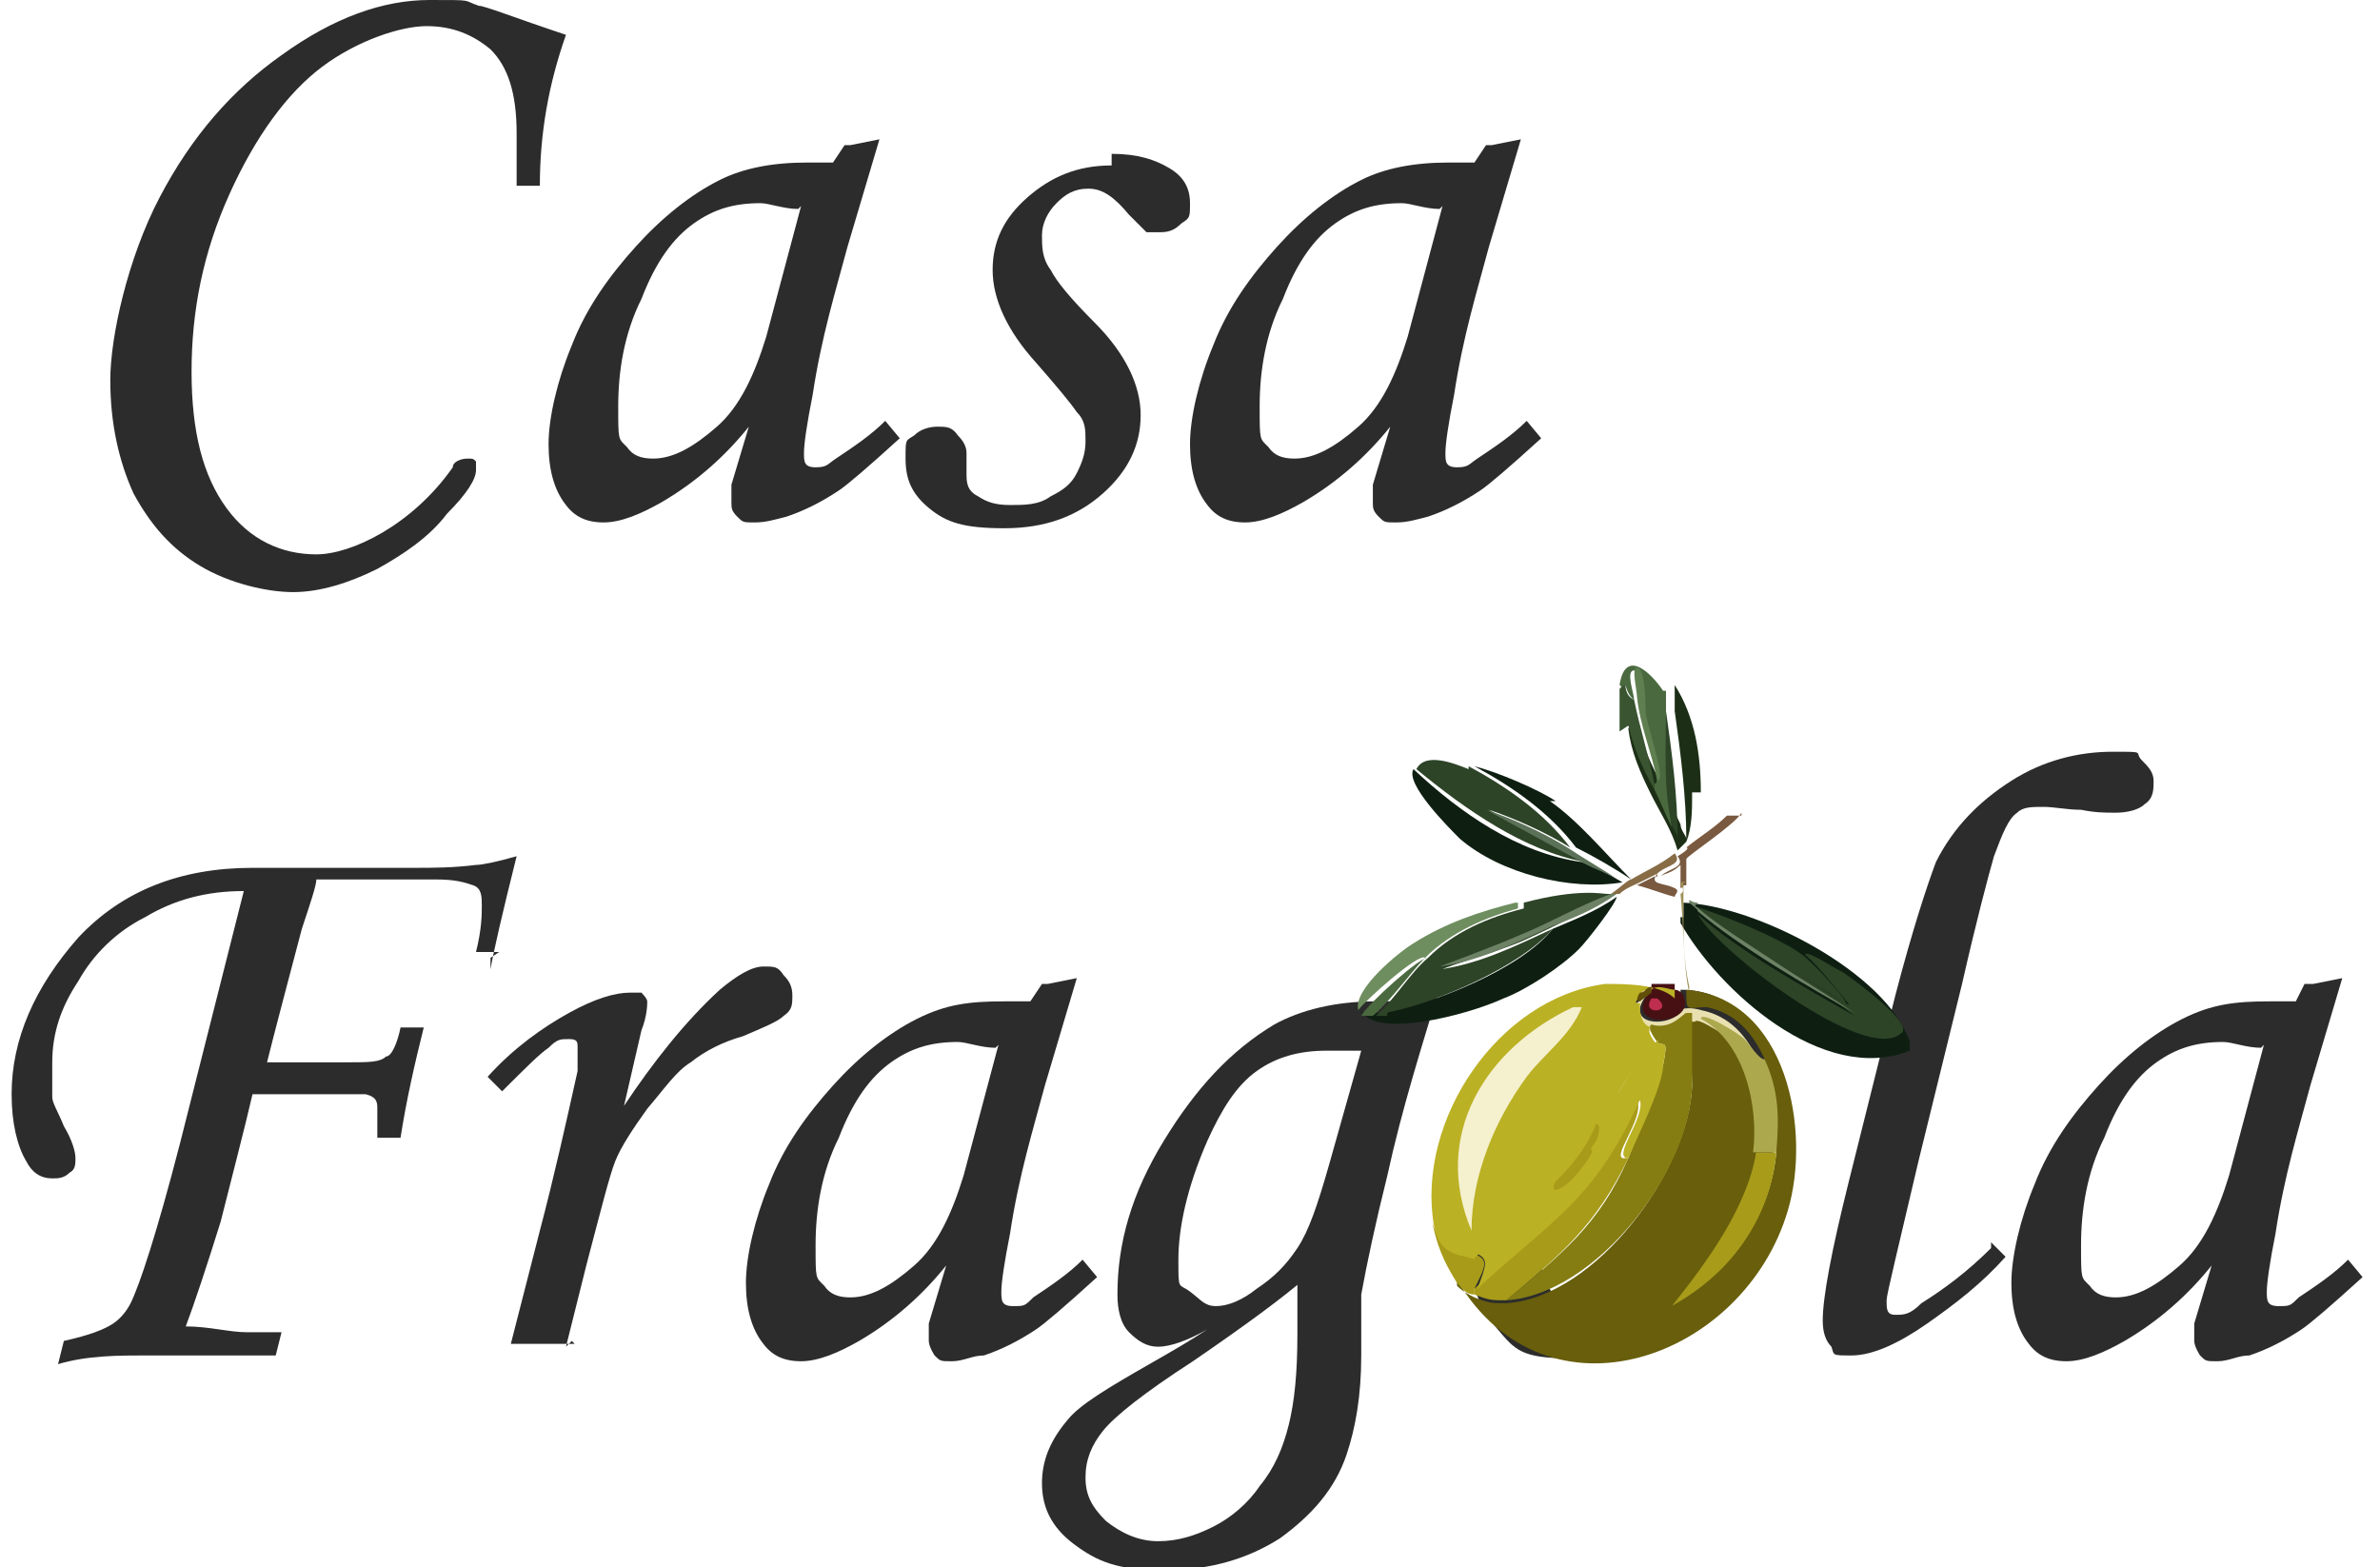 <svg width="82" height="54" viewBox="0 0 82 54" fill="none" xmlns="http://www.w3.org/2000/svg">
<g clip-path="url(#clip0_256_1769)">
<path d="M17.2 32.8H16.4C16.6 32 16.6 31.5 16.6 31.2C16.6 30.9 16.6 30.6 16.3 30.5C16 30.4 15.7 30.3 15 30.3H10.9C10.9 30.5 10.7 31.1 10.4 32C9.9 33.9 9.5 35.4 9.2 36.6H12C12.7 36.6 13.1 36.6 13.3 36.4C13.5 36.4 13.7 35.9 13.8 35.4H14.6C14.3 36.6 14 37.9 13.8 39.2H13C13 38.6 13 38.3 13 38.2C13 38 13 37.8 12.6 37.7C12.6 37.7 12.1 37.7 11.5 37.7H8.7C8.4 39 8 40.5 7.6 42.1C7.1 43.7 6.7 44.9 6.4 45.7C7.2 45.7 7.9 45.9 8.5 45.9H9.7L9.5 46.7H8.7C8.4 46.7 7.8 46.7 6.7 46.7H5C4.1 46.7 3 46.7 2 47L2.2 46.2C3.1 46 3.6 45.8 3.9 45.6C4.2 45.4 4.4 45.1 4.5 44.9C4.8 44.3 5.4 42.5 6.2 39.4L8.4 30.7C7.1 30.7 6 31 5 31.6C4 32.1 3.2 32.9 2.7 33.8C2.1 34.7 1.8 35.6 1.8 36.6C1.8 37.6 1.8 37.4 1.8 37.8C1.8 38 2 38.3 2.2 38.8C2.5 39.3 2.6 39.7 2.6 39.9C2.6 40.1 2.6 40.3 2.4 40.4C2.2 40.6 2 40.6 1.8 40.6C1.4 40.6 1.1 40.4 0.9 40C0.6 39.5 0.4 38.7 0.4 37.7C0.4 35.8 1.2 34 2.7 32.3C4.2 30.7 6.2 29.9 8.7 29.9H14.3C14.9 29.9 15.6 29.9 16.4 29.8C16.6 29.8 17.1 29.7 17.8 29.5C17.3 31.5 17 32.8 16.9 33.4V33L17.2 32.8Z" fill="#2C2C2C"/>
<path d="M19.8 46.3H17.6L18.6 42.4C19.1 40.5 19.5 38.7 19.9 36.9C19.9 36.5 19.9 36.2 19.9 36.1C19.9 35.9 19.9 35.8 19.6 35.8C19.3 35.8 19.2 35.8 18.9 36.1C18.6 36.3 18.1 36.8 17.3 37.6L16.8 37.1C17.7 36.1 18.7 35.4 19.6 34.9C20.5 34.4 21.2 34.2 21.7 34.2C22.2 34.2 22 34.2 22.1 34.2C22.1 34.2 22.3 34.4 22.3 34.5C22.3 34.6 22.3 35 22.1 35.5L21.5 38.1C22.5 36.6 23.6 35.2 24.8 34.1C25.4 33.6 25.9 33.3 26.3 33.3C26.7 33.3 26.8 33.3 27 33.6C27.2 33.8 27.3 34 27.3 34.3C27.3 34.6 27.3 34.8 27 35C26.8 35.2 26.3 35.4 25.6 35.7C24.9 35.9 24.3 36.2 23.8 36.6C23.3 36.9 22.9 37.5 22.3 38.2C21.8 38.9 21.4 39.5 21.2 40C21 40.5 20.7 41.7 20.2 43.6L19.5 46.4L19.7 46.2L19.8 46.3Z" fill="#2C2C2C"/>
<path d="M36.1 33.9L37.1 33.7L36 37.4C35.6 38.9 35.1 40.5 34.8 42.5C34.6 43.5 34.5 44.2 34.5 44.5C34.5 44.8 34.5 45 34.9 45C35.3 45 35.3 45 35.6 44.7C36.2 44.3 36.8 43.9 37.3 43.4L37.8 44C36.7 45 36 45.6 35.7 45.8C35.1 46.2 34.5 46.5 33.9 46.7C33.5 46.7 33.2 46.9 32.8 46.9C32.4 46.9 32.4 46.9 32.2 46.7C32.2 46.7 32 46.4 32 46.2C32 46 32 45.9 32 45.6L32.6 43.6C31.8 44.6 30.8 45.5 29.6 46.2C28.9 46.6 28.2 46.9 27.6 46.9C27 46.9 26.6 46.7 26.3 46.3C25.9 45.8 25.7 45.1 25.7 44.2C25.7 43.3 26 42 26.5 40.8C27 39.5 27.8 38.4 28.7 37.4C29.6 36.4 30.6 35.6 31.6 35.1C32.6 34.6 33.4 34.5 34.6 34.5C35.8 34.5 35.2 34.5 35.5 34.5L35.9 33.9H36.1ZM34.3 36.1C33.8 36.1 33.3 35.9 33 35.9C32.1 35.9 31.4 36.1 30.7 36.6C30 37.1 29.4 37.9 28.9 39.2C28.3 40.4 28.1 41.7 28.1 42.9C28.1 44.1 28.1 44 28.4 44.3C28.6 44.6 28.9 44.7 29.3 44.7C30 44.7 30.7 44.3 31.5 43.6C32.3 42.9 32.8 41.8 33.2 40.5L34.4 36L34.3 36.1Z" fill="#2C2C2C"/>
<path d="M48.5 34L49.7 33.7C49 36 48.3 38.2 47.8 40.5C47.4 42.1 47.1 43.5 46.9 44.6C46.9 45.1 46.9 45.8 46.9 46.7C46.9 48.1 46.7 49.2 46.4 50.1C46 51.3 45.2 52.2 44.1 53C43 53.7 41.7 54.1 40.1 54.1C38.5 54.1 37.8 53.8 37 53.2C36.2 52.6 35.9 51.9 35.9 51.1C35.9 50.3 36.2 49.6 36.8 48.9C37.2 48.4 38.2 47.8 39.6 47C40.3 46.6 41 46.2 41.6 45.8C40.9 46.2 40.3 46.4 39.9 46.4C39.5 46.4 39.2 46.2 38.9 45.9C38.6 45.6 38.5 45.1 38.5 44.6C38.5 42.8 39 41.1 40.1 39.3C41.2 37.5 42.4 36.2 43.9 35.3C44.8 34.8 46 34.5 47.4 34.5C48.8 34.5 48 34.5 48.4 34.5V34.1H48.6L48.5 34ZM44.9 44.1C44.2 44.7 43 45.6 41.1 46.9C39.4 48 38.4 48.8 38 49.3C37.6 49.8 37.4 50.3 37.4 50.9C37.4 51.5 37.6 51.9 38.1 52.4C38.6 52.8 39.2 53.1 39.9 53.1C40.6 53.1 41.2 52.9 41.8 52.6C42.4 52.3 43 51.8 43.4 51.2C43.9 50.6 44.2 49.9 44.4 49.1C44.6 48.3 44.7 47.3 44.7 46C44.7 44.7 44.7 45.1 44.7 44.1H44.9ZM46.9 36.2C46.4 36.2 46 36.2 45.7 36.2C44.8 36.2 44 36.4 43.3 36.9C42.6 37.4 42.1 38.2 41.6 39.3C40.9 40.9 40.6 42.3 40.6 43.4C40.6 44.5 40.6 44.2 41 44.5C41.4 44.8 41.5 45 41.9 45C42.3 45 42.8 44.8 43.3 44.4C43.9 44 44.3 43.6 44.7 43C45.1 42.4 45.4 41.5 45.8 40.1L46.9 36.2Z" fill="#2C2C2C"/>
<path d="M57.9 34.1C58.9 34.1 59.6 34.5 60.3 35.2C60.9 36 61.2 37 61.2 38.4C61.2 40.5 60.4 42.5 58.9 44.2C57.4 45.9 55.8 46.8 54.1 46.8C52.4 46.8 52.2 46.5 51.6 45.8C51 45.1 50.6 44.2 50.6 43C50.6 41 51.2 39.1 52.4 37.4C53.9 35.3 55.7 34.2 57.9 34.2V34.1ZM56.6 35.2C55.8 35.2 55 35.8 54.2 37C53.4 38.2 53 39.8 53 41.9C53 44 53.2 44.1 53.7 44.9C54.1 45.4 54.5 45.7 55.1 45.7C55.7 45.7 56.7 45.2 57.3 44.2C58.2 42.9 58.6 41.3 58.6 39.3C58.6 37.3 58.4 36.8 58 36.2C57.6 35.6 57.1 35.3 56.5 35.3L56.6 35.2Z" fill="#2C2C2C"/>
<path d="M68.6 42.8L69.1 43.3C68.3 44.2 67.4 44.9 66.4 45.6C65.4 46.3 64.5 46.7 63.8 46.7C63.1 46.7 63.2 46.7 63.1 46.4C62.9 46.2 62.8 45.9 62.8 45.5C62.8 44.7 63.1 43.1 63.7 40.7L65.3 34.3C65.9 32 66.4 30.5 66.7 29.7C67.3 28.5 68.2 27.6 69.3 26.9C70.4 26.2 71.6 25.9 72.8 25.9C74 25.9 73.5 25.9 73.8 26.2C74 26.4 74.2 26.6 74.2 26.9C74.2 27.2 74.2 27.5 73.9 27.7C73.7 27.9 73.3 28 72.9 28C72.5 28 72.2 28 71.7 27.9C71.2 27.9 70.8 27.8 70.4 27.8C70 27.8 69.7 27.8 69.5 28C69.2 28.2 69 28.7 68.7 29.5C68.5 30.2 68.1 31.7 67.6 33.9L66.1 40C65.4 43 65 44.6 65 44.8C65 45.1 65 45.3 65.3 45.3C65.6 45.3 65.8 45.3 66.2 44.9C67 44.4 67.8 43.8 68.6 43V42.8Z" fill="#2C2C2C"/>
<path d="M79.7 33.9L80.7 33.7L79.6 37.4C79.2 38.9 78.7 40.5 78.4 42.5C78.2 43.5 78.1 44.2 78.1 44.5C78.1 44.8 78.1 45 78.5 45C78.9 45 78.9 45 79.2 44.7C79.8 44.3 80.4 43.9 80.9 43.4L81.4 44C80.3 45 79.6 45.6 79.3 45.8C78.7 46.2 78.1 46.5 77.5 46.7C77.1 46.7 76.8 46.9 76.4 46.9C76 46.9 76 46.9 75.8 46.7C75.8 46.7 75.6 46.4 75.6 46.2C75.6 46 75.6 45.9 75.6 45.6L76.2 43.6C75.4 44.6 74.4 45.5 73.2 46.2C72.5 46.6 71.8 46.9 71.2 46.9C70.6 46.9 70.2 46.7 69.9 46.3C69.5 45.8 69.3 45.1 69.3 44.2C69.3 43.3 69.6 42 70.1 40.8C70.6 39.5 71.4 38.4 72.3 37.4C73.2 36.4 74.2 35.6 75.2 35.1C76.2 34.6 77 34.5 78.2 34.5C79.4 34.5 78.8 34.5 79.1 34.5L79.4 33.9H79.6H79.7ZM77.9 36.1C77.4 36.1 76.9 35.9 76.6 35.9C75.7 35.9 75 36.1 74.3 36.6C73.6 37.1 73 37.9 72.5 39.2C71.9 40.4 71.7 41.7 71.7 42.9C71.7 44.1 71.7 44 72 44.3C72.2 44.6 72.5 44.7 72.9 44.7C73.6 44.7 74.3 44.3 75.1 43.6C75.9 42.9 76.4 41.8 76.8 40.5L78 36L77.9 36.1Z" fill="#2C2C2C"/>
<path d="M18.6 6.4H17.8V4.6C17.8 3.2 17.5 2.3 16.9 1.7C16.3 1.2 15.6 0.9 14.7 0.9C13.8 0.9 12.3 1.4 11.1 2.3C9.9 3.2 8.8 4.7 7.9 6.7C7 8.7 6.6 10.7 6.6 12.8C6.6 14.9 7 16.4 7.8 17.5C8.6 18.6 9.7 19.1 10.9 19.1C12.1 19.1 14.2 18.1 15.6 16.1C15.6 15.9 15.9 15.8 16.1 15.8C16.3 15.8 16.3 15.8 16.4 15.9C16.4 15.9 16.4 16.1 16.4 16.2C16.4 16.5 16.1 17 15.4 17.7C14.8 18.5 13.9 19.1 13 19.6C12 20.1 11 20.4 10.1 20.4C9.2 20.4 7.9 20.1 6.9 19.5C5.9 18.9 5.2 18.1 4.6 17C4.1 15.9 3.8 14.6 3.8 13.1C3.8 11.6 4.4 8.9 5.5 6.8C6.6 4.7 8 3.1 9.7 1.9C11.5 0.6 13.2 0 14.8 0C16.4 0 15.9 0 16.5 0.2C16.7 0.2 17.7 0.6 19.5 1.2C18.9 2.9 18.6 4.6 18.6 6.4Z" fill="#2C2C2C"/>
<path d="M29.3 5L30.3 4.8L29.2 8.5C28.8 10 28.3 11.6 28 13.6C27.8 14.6 27.7 15.3 27.7 15.6C27.7 15.9 27.7 16.1 28.1 16.1C28.5 16.1 28.5 16 28.8 15.8C29.4 15.4 30 15 30.5 14.5L31 15.1C29.9 16.1 29.2 16.7 28.9 16.9C28.3 17.3 27.7 17.6 27.1 17.8C26.7 17.9 26.4 18 26 18C25.6 18 25.6 18 25.4 17.8C25.2 17.6 25.2 17.5 25.2 17.3C25.2 17.1 25.2 17 25.2 16.7L25.8 14.7C25 15.7 24 16.6 22.8 17.3C22.1 17.7 21.4 18 20.8 18C20.2 18 19.8 17.8 19.5 17.4C19.1 16.9 18.9 16.2 18.9 15.3C18.9 14.4 19.2 13.1 19.7 11.9C20.2 10.6 21 9.5 21.9 8.5C22.8 7.5 23.8 6.7 24.8 6.2C25.6 5.8 26.6 5.6 27.8 5.6C29 5.6 28.4 5.6 28.7 5.6L29.1 5H29.3ZM27.5 7.2C27 7.2 26.5 7 26.2 7C25.3 7 24.6 7.2 23.9 7.7C23.2 8.2 22.6 9 22.1 10.3C21.5 11.5 21.3 12.8 21.3 14C21.3 15.2 21.3 15.1 21.6 15.4C21.8 15.7 22.1 15.8 22.5 15.8C23.2 15.8 23.9 15.4 24.7 14.7C25.5 14 26 12.9 26.4 11.6L27.6 7.1L27.5 7.2Z" fill="#2C2C2C"/>
<path d="M38.3 5.3C39.2 5.3 39.8 5.5 40.3 5.8C40.8 6.1 41 6.5 41 7C41 7.5 41 7.5 40.7 7.7C40.5 7.9 40.3 8 40 8C39.7 8 39.7 8 39.5 8C39.5 8 39.2 7.7 38.9 7.4C38.4 6.8 38 6.5 37.5 6.5C37 6.5 36.7 6.7 36.4 7C36.1 7.3 35.9 7.7 35.9 8.1C35.9 8.5 35.9 8.9 36.2 9.3C36.4 9.7 36.9 10.3 37.7 11.1C38.8 12.2 39.3 13.3 39.3 14.3C39.3 15.3 38.9 16.2 38 17C37.1 17.8 36 18.2 34.6 18.2C33.2 18.2 32.6 18 32 17.5C31.4 17 31.2 16.5 31.2 15.8C31.2 15.1 31.2 15.2 31.5 15C31.7 14.8 32 14.7 32.3 14.7C32.6 14.7 32.8 14.7 33 15C33.2 15.2 33.3 15.4 33.3 15.6V16.3C33.3 16.6 33.3 16.9 33.7 17.1C34 17.3 34.3 17.4 34.8 17.4C35.3 17.4 35.8 17.4 36.2 17.1C36.6 16.9 36.9 16.7 37.1 16.3C37.3 15.9 37.4 15.6 37.4 15.2C37.4 14.8 37.4 14.5 37.1 14.2C36.9 13.9 36.4 13.3 35.7 12.5C34.7 11.4 34.2 10.3 34.2 9.3C34.2 8.3 34.6 7.5 35.4 6.8C36.2 6.1 37.1 5.7 38.3 5.7V5.4V5.3Z" fill="#2C2C2C"/>
<path d="M51.4 5L52.4 4.8L51.3 8.5C50.9 10 50.4 11.6 50.1 13.6C49.9 14.6 49.8 15.3 49.8 15.6C49.8 15.9 49.8 16.1 50.2 16.1C50.6 16.1 50.6 16 50.9 15.8C51.5 15.4 52.1 15 52.6 14.5L53.1 15.1C52 16.1 51.3 16.7 51 16.9C50.4 17.3 49.8 17.6 49.2 17.8C48.8 17.9 48.5 18 48.1 18C47.7 18 47.7 18 47.5 17.8C47.3 17.6 47.3 17.5 47.3 17.3C47.3 17.1 47.3 17 47.3 16.7L47.9 14.7C47.1 15.7 46.1 16.6 44.9 17.3C44.2 17.7 43.5 18 42.9 18C42.3 18 41.9 17.8 41.6 17.4C41.2 16.9 41 16.2 41 15.3C41 14.4 41.3 13.1 41.8 11.9C42.3 10.6 43.1 9.5 44 8.5C44.9 7.5 45.9 6.7 46.9 6.2C47.7 5.8 48.7 5.6 49.9 5.6C51.1 5.6 50.5 5.6 50.8 5.6L51.2 5H51.4ZM49.6 7.2C49.1 7.2 48.6 7 48.3 7C47.4 7 46.7 7.2 46 7.7C45.3 8.2 44.7 9 44.2 10.3C43.6 11.5 43.4 12.8 43.4 14C43.4 15.2 43.4 15.1 43.7 15.4C43.9 15.7 44.2 15.8 44.6 15.8C45.3 15.8 46 15.4 46.8 14.7C47.6 14 48.1 12.9 48.5 11.6L49.7 7.1L49.6 7.2Z" fill="#2C2C2C"/>
<path d="M54.5 29.7C55 29.9 55.4 30.1 55.9 30.4C54.1 30.7 51.7 30.1 50.3 28.9C49.9 28.5 48.4 27 48.7 26.5C50.3 28 52.3 29.4 54.5 29.7Z" fill="#0E1F12"/>
<path d="M50.6 26.4C51.9 27.1 53.2 28 54.1 29.2C53.3 28.7 52.2 28.2 51.3 27.9C52.4 28.5 53.5 29.1 54.6 29.7C52.5 29.3 50.5 27.9 48.8 26.5C49.1 25.9 50.1 26.3 50.6 26.5V26.4Z" fill="#2D4427"/>
<path d="M58.3 27.4C58.3 27.9 58.3 28.5 58.1 29C58.1 29 58.1 29 57.8 29.3C57.6 28.6 57.2 28 56.9 27.4C56.5 26.6 56.2 25.9 56.1 25.1L56.4 24.9C56.6 25.7 56.9 26.4 57.3 27.1C57.5 27.5 57.7 28 57.9 28.4C57.9 28.6 58.1 28.8 58.1 28.9C58.1 27.5 57.9 25.9 57.7 24.5V23.6C58.4 24.7 58.6 26 58.6 27.3H58.3V27.4Z" fill="#1C2F16"/>
<path d="M53.4 27.6C54.4 28.3 55.3 29.4 56.2 30.3C55.6 29.9 54.9 29.5 54.3 29.2C53.4 28 52.1 27.1 50.8 26.4C51.6 26.6 53 27.2 53.6 27.6H53.5H53.4Z" fill="#0E1F12"/>
<path d="M57.4 23.7V24.6C57.4 25.8 57.4 27.3 57.6 28.5C57.4 28.1 57.2 27.6 57 27.2V27C57.3 27 56.8 25.6 56.6 24.7C56.6 24.5 56.6 23.1 56.3 23.1C56 23.1 56.3 23.9 56.3 24.1C56.1 24 56 23.6 56 23.6C56 23.6 56 23.8 55.8 23.6C56 22.3 56.9 23.2 57.3 23.8H57.4V23.7Z" fill="#4A693F"/>
<path d="M60 28C59.8 28.4 58.1 29.5 58.1 29.6V30.5C57.9 30.5 58.1 30.5 57.9 30.6V29.8C57.6 30.1 57.3 30.1 57.2 30.2C57.5 29.9 58.1 29.9 57.8 29.5C58.3 29.2 58.1 29.2 58.1 29.2C58.6 28.8 59.1 28.5 59.5 28.1H60V28Z" fill="#79593F"/>
<path d="M56.3 24.1C56.5 25.1 56.8 26 57 27V27.2C56.6 26.5 56.3 25.8 56.1 25L55.8 25.2C55.8 24.7 55.8 24.1 55.8 23.6C55.8 23.9 55.8 23.6 56 23.6C56 23.6 56 24 56.3 24.1Z" fill="#3A5431"/>
<path d="M58 31.6V31.1C60.5 31.2 65 33.5 65.8 35.9V36.2C62.8 37.4 59.2 34.1 57.9 31.8V31.6H58Z" fill="#0E1F12"/>
<path d="M46.9 34.9H47.7C49.3 34.6 52.4 33.4 53.5 32C54.2 31.7 55 31.4 55.7 30.9C55.7 31.1 54.7 32.4 54.4 32.7C53.8 33.3 52.6 34.1 51.8 34.4C50.5 35 47.3 35.8 46.9 34.8V34.9Z" fill="#0E1F12"/>
<path d="M55.4 30.8H55.6C54.6 31.4 53.6 31.9 52.5 32.4C51.6 32.8 49.8 33.3 49.7 33.4C49.5 33.7 48.9 34.4 48.5 34.6C48.2 34.8 47.7 34.8 47.8 35H47.4C48 34.5 48.6 33.5 49.2 33C50.1 32.1 51.3 31.6 52.5 31.3V31.1C54.4 30.6 55.2 30.8 55.4 30.8Z" fill="#2D4427"/>
<path d="M52.3 31.1V31.3C51.2 31.6 50 32.1 49.1 33C48.9 32.8 47 34.5 46.8 34.8C46.6 34.1 48.2 32.8 48.7 32.5C49.8 31.8 51 31.4 52.2 31.1H52.3Z" fill="#6E8E5F"/>
<path d="M55.7 30.8C55 31.3 54.3 31.6 53.5 31.9C52.2 32.5 51 33.1 49.6 33.3C49.6 33.3 51.5 32.6 52.4 32.2C53.4 31.8 54.4 31.2 55.5 30.8H55.7Z" fill="#6D8265"/>
<path d="M49.1 33C48.6 33.5 47.9 34.5 47.3 35H46.9C47.1 34.6 49 32.9 49.2 33H49.1Z" fill="#4A693F"/>
<path d="M54 29.2C54.6 29.6 55.3 30 55.9 30.4C55.5 30.1 55 30 54.5 29.7C53.4 29.1 52.3 28.5 51.2 27.9C52.1 28.2 53.2 28.7 54 29.2Z" fill="#5B7158"/>
<path d="M57.1 30.1C56.9 30.2 56.7 30.3 56.5 30.4C56.3 30.5 56 30.6 55.8 30.8H55.5C55.8 30.6 56.1 30.3 56.2 30.3C56.7 30 57.2 29.8 57.7 29.4C58 29.8 57.4 29.8 57.1 30.1Z" fill="#876C46"/>
<path d="M57.6 28.4C57.3 27.2 57.4 25.7 57.4 24.5C57.6 25.9 57.8 27.4 57.8 28.9C57.8 28.7 57.6 28.5 57.6 28.4Z" fill="#2D4427"/>
<path d="M57.1 26.9C56.9 25.9 56.5 25 56.4 24C56.4 23.8 56.2 23 56.4 23C56.7 23 56.7 24.4 56.7 24.6C56.9 25.5 57.4 26.9 57.1 26.9Z" fill="#607F51"/>
<path d="M61.1 33.1C61.5 33.1 63.6 34.7 63.7 34.6C63.7 34.6 62.6 33.2 62.2 32.9C62.2 32.7 63.1 33.3 63.5 33.5C63.8 33.7 66 35.3 65.5 35.6C64.3 36.7 59.1 32.7 58.5 31.5C59.8 32.7 62.3 34.1 63.9 35C63 34.3 62 33.7 61.1 33.1Z" fill="#2D4427"/>
<path d="M62.1 32.9C62.5 33.2 63.7 34.5 63.6 34.6C63.6 34.6 61.4 33.1 61 33.1C60.1 32.5 59.1 31.9 58.3 31.2C59.3 31.5 61.3 32.3 62.1 32.9Z" fill="#2D4427"/>
<path d="M58.4 31.2C59.2 31.9 60.2 32.5 61.1 33.1C62 33.7 63 34.3 63.9 34.9C62.3 34 59.9 32.6 58.5 31.4C58.5 31.3 58.3 31.2 58.2 31.1C58.2 30.9 58.2 31.1 58.5 31.1L58.4 31.2Z" fill="#6D8265"/>
<path d="M53.5 32C52.4 33.3 49.4 34.6 47.7 34.9C47.7 34.9 48.1 34.7 48.4 34.5C48.7 34.3 49.3 33.5 49.6 33.4C51 33.2 52.2 32.6 53.5 32Z" fill="#2D4427"/>
<path d="M58 30.4V30.9V31.4C58 32.3 58 33.1 58.2 34V34.2C58 33.4 58 31.7 57.9 30.8C57.9 30.8 58.1 30.7 57.9 30.5C57.9 30.5 57.9 30.3 58.1 30.4H58Z" fill="#9E9057"/>
<path d="M57.1 30.1C56.8 30.5 57.3 30.4 57.7 30.6C57.9 30.7 57.7 30.8 57.7 30.9C57.3 30.8 56.8 30.6 56.4 30.5C56.6 30.4 56.8 30.3 57 30.2H57.1V30.1Z" fill="#79593F"/>
<path d="M50.2 44.3C50.4 44.5 50.6 44.6 50.8 44.7C51.3 44.9 51.4 44.9 51.9 44.9C55 44.7 58.2 40.3 58.3 37.4C58.3 36.6 58.1 35.9 58.3 35.1C58.433 35.1 58.567 35.1 58.7 35.1C60.2 35.9 60.7 38.2 60.5 39.7C60.2 41.6 58.9 43.5 57.6 45C59.6 43.9 61 41.9 61.2 39.7C61.2 38.6 61.2 37.6 60.8 36.5C60.4 35.6 59.8 34.9 58.8 34.7C58.2 34.7 58.1 34.9 58.1 34.3V34.1C61.6 34.4 62.4 39 61.6 41.7C60.1 46.8 53.3 49.3 50.2 44.1V44.3Z" fill="#685E0B"/>
<path d="M56.8 34.2C55.6 35.6 58.4 35.4 57.9 34.4C57.9 35 57.9 34.6 58.6 34.8C59.6 35 60.2 35.7 60.6 36.6C60.4 36.6 60.1 36 59.9 35.9C59.7 35.9 58.5 35 58.4 35.2C58.267 35.2 58.133 35.2 58 35.2H57.8C57.8 35.2 57.3 35.7 56.6 35.5C56.1 35.5 56.2 34.8 56.2 34.7L56.6 34.4L56.8 34.2Z" fill="#E9E0B0"/>
<path d="M61.2 39.7C61 42 59.6 43.9 57.6 45C58.8 43.5 60.2 41.6 60.5 39.7H61.3H61.2Z" fill="#A79B19"/>
<path d="M60.8 36.5C61.3 37.6 61.3 38.5 61.2 39.7H60.4C60.6 38.1 60.1 35.9 58.6 35.1C58.6 34.8 59.9 35.6 60.1 35.8C60.3 36 60.6 36.5 60.8 36.5Z" fill="#ACA84E"/>
<path d="M57.7 34.1C57.7 34.1 57.9 34.1 58 34.3C58.5 35.4 55.7 35.5 56.9 34.1C56.9 34.1 56.9 34.1 56.9 33.9C57.1 33.9 57.5 33.9 57.7 33.9V34.1Z" fill="#471013"/>
<path d="M56.9 34.4H57.1C57.7 34.9 56.5 35 56.9 34.4Z" fill="#BE2E4E"/>
<path d="M50.8 43.2C51.3 43.4 51.2 43.6 50.8 44.4V44.6C50.5 44.6 50.4 44.4 50.2 44.2C49.7 43.4 49.5 42.9 49.3 41.9C49.5 43.1 50.4 43 50.7 43.1L50.8 43.2Z" fill="#A79B19"/>
<path d="M58.3 35C58.3 35.8 58.3 36.5 58.3 37.3C58.3 40.3 55 44.6 51.9 44.8C53.8 43.2 55.1 42.2 56.1 39.9C56.4 39.2 57.1 37.4 57.3 36.7C57.5 35.7 57.3 36.1 57.1 35.9C57.1 35.9 56.7 35.4 56.9 35.3C57.6 35.5 58 34.9 58.1 34.9H58.3C58.3 34.9 58.3 34.933 58.3 35Z" fill="#857D12"/>
<path d="M56.1 39.9C55 42.2 53.8 43.2 51.9 44.8C51.4 44.8 51.3 44.8 50.8 44.6V44.4C53.4 42 54.8 41.4 56.4 37.9C56.7 38.5 55.4 40 56 39.9H56.1Z" fill="#A79B19"/>
<path d="M57.7 34.1C57.5 34.1 57.1 33.9 56.9 34.1C56.7 34.1 56.6 34.1 56.5 34.3C56.2 34.7 56.5 34.5 56.5 34.6C56.5 34.8 56.5 35.3 56.9 35.4C56.7 35.4 56.9 35.8 57.1 36C56.5 36.3 55.8 37.6 55.6 37.9C55.6 37.9 55.6 38.1 55.4 38.2C54.7 39 53.7 39.9 52.9 40.8C52.4 41.4 51.9 42.2 51.3 42.8C51.1 43.1 50.7 43.4 50.8 43.4C50.5 43.2 49.6 43.4 49.4 42.2C48.8 38.6 51.6 34.4 55.3 33.9C56 33.9 57.2 33.9 57.7 34.4V34.2V34.1Z" fill="#BBB124"/>
<path d="M54.3 34.7H54.5C54.1 35.7 53.2 36.3 52.6 37.1C51.5 38.6 50.7 40.5 50.7 42.4C49.3 39.1 51.2 36.1 54.2 34.7H54.3Z" fill="#F5F0CE"/>
<path d="M56.9 34V34.2L56.5 34.5C56.5 34.5 56.3 34.5 56.5 34.2C56.7 34.2 56.7 34 56.9 34Z" fill="#614E07"/>
<path d="M57.1 35.9C57.3 36.1 57.5 35.7 57.3 36.7C57.3 37.4 56.4 39.2 56.1 39.9C55.5 39.9 56.7 38.5 56.5 37.9C54.9 41.4 53.5 42 50.9 44.4C51.2 43.6 51.3 43.4 50.9 43.2C50.9 43.2 51.2 42.9 51.4 42.6C51.9 42 52.4 41.2 53 40.6C53.8 39.7 54.7 38.8 55.5 38C55.5 38 55.5 37.7 55.7 37.7C55.9 37.5 56.5 36.2 57.2 35.8L57.1 35.9Z" fill="#BBB124"/>
<path d="M55.1 38.8C55.1 39.3 54.9 39.4 54.8 39.6C54.8 39.6 55 39.6 54.6 40.1C53.9 41.1 53.3 41.2 53.6 40.7C53.6 40.7 54.6 39.8 55 38.7L55.1 38.8Z" fill="#A79B19"/>
</g>
<defs>
<clipPath id="clip0_256_1769">
<rect width="82" height="54" fill="white"/>
</clipPath>
</defs>
</svg>
